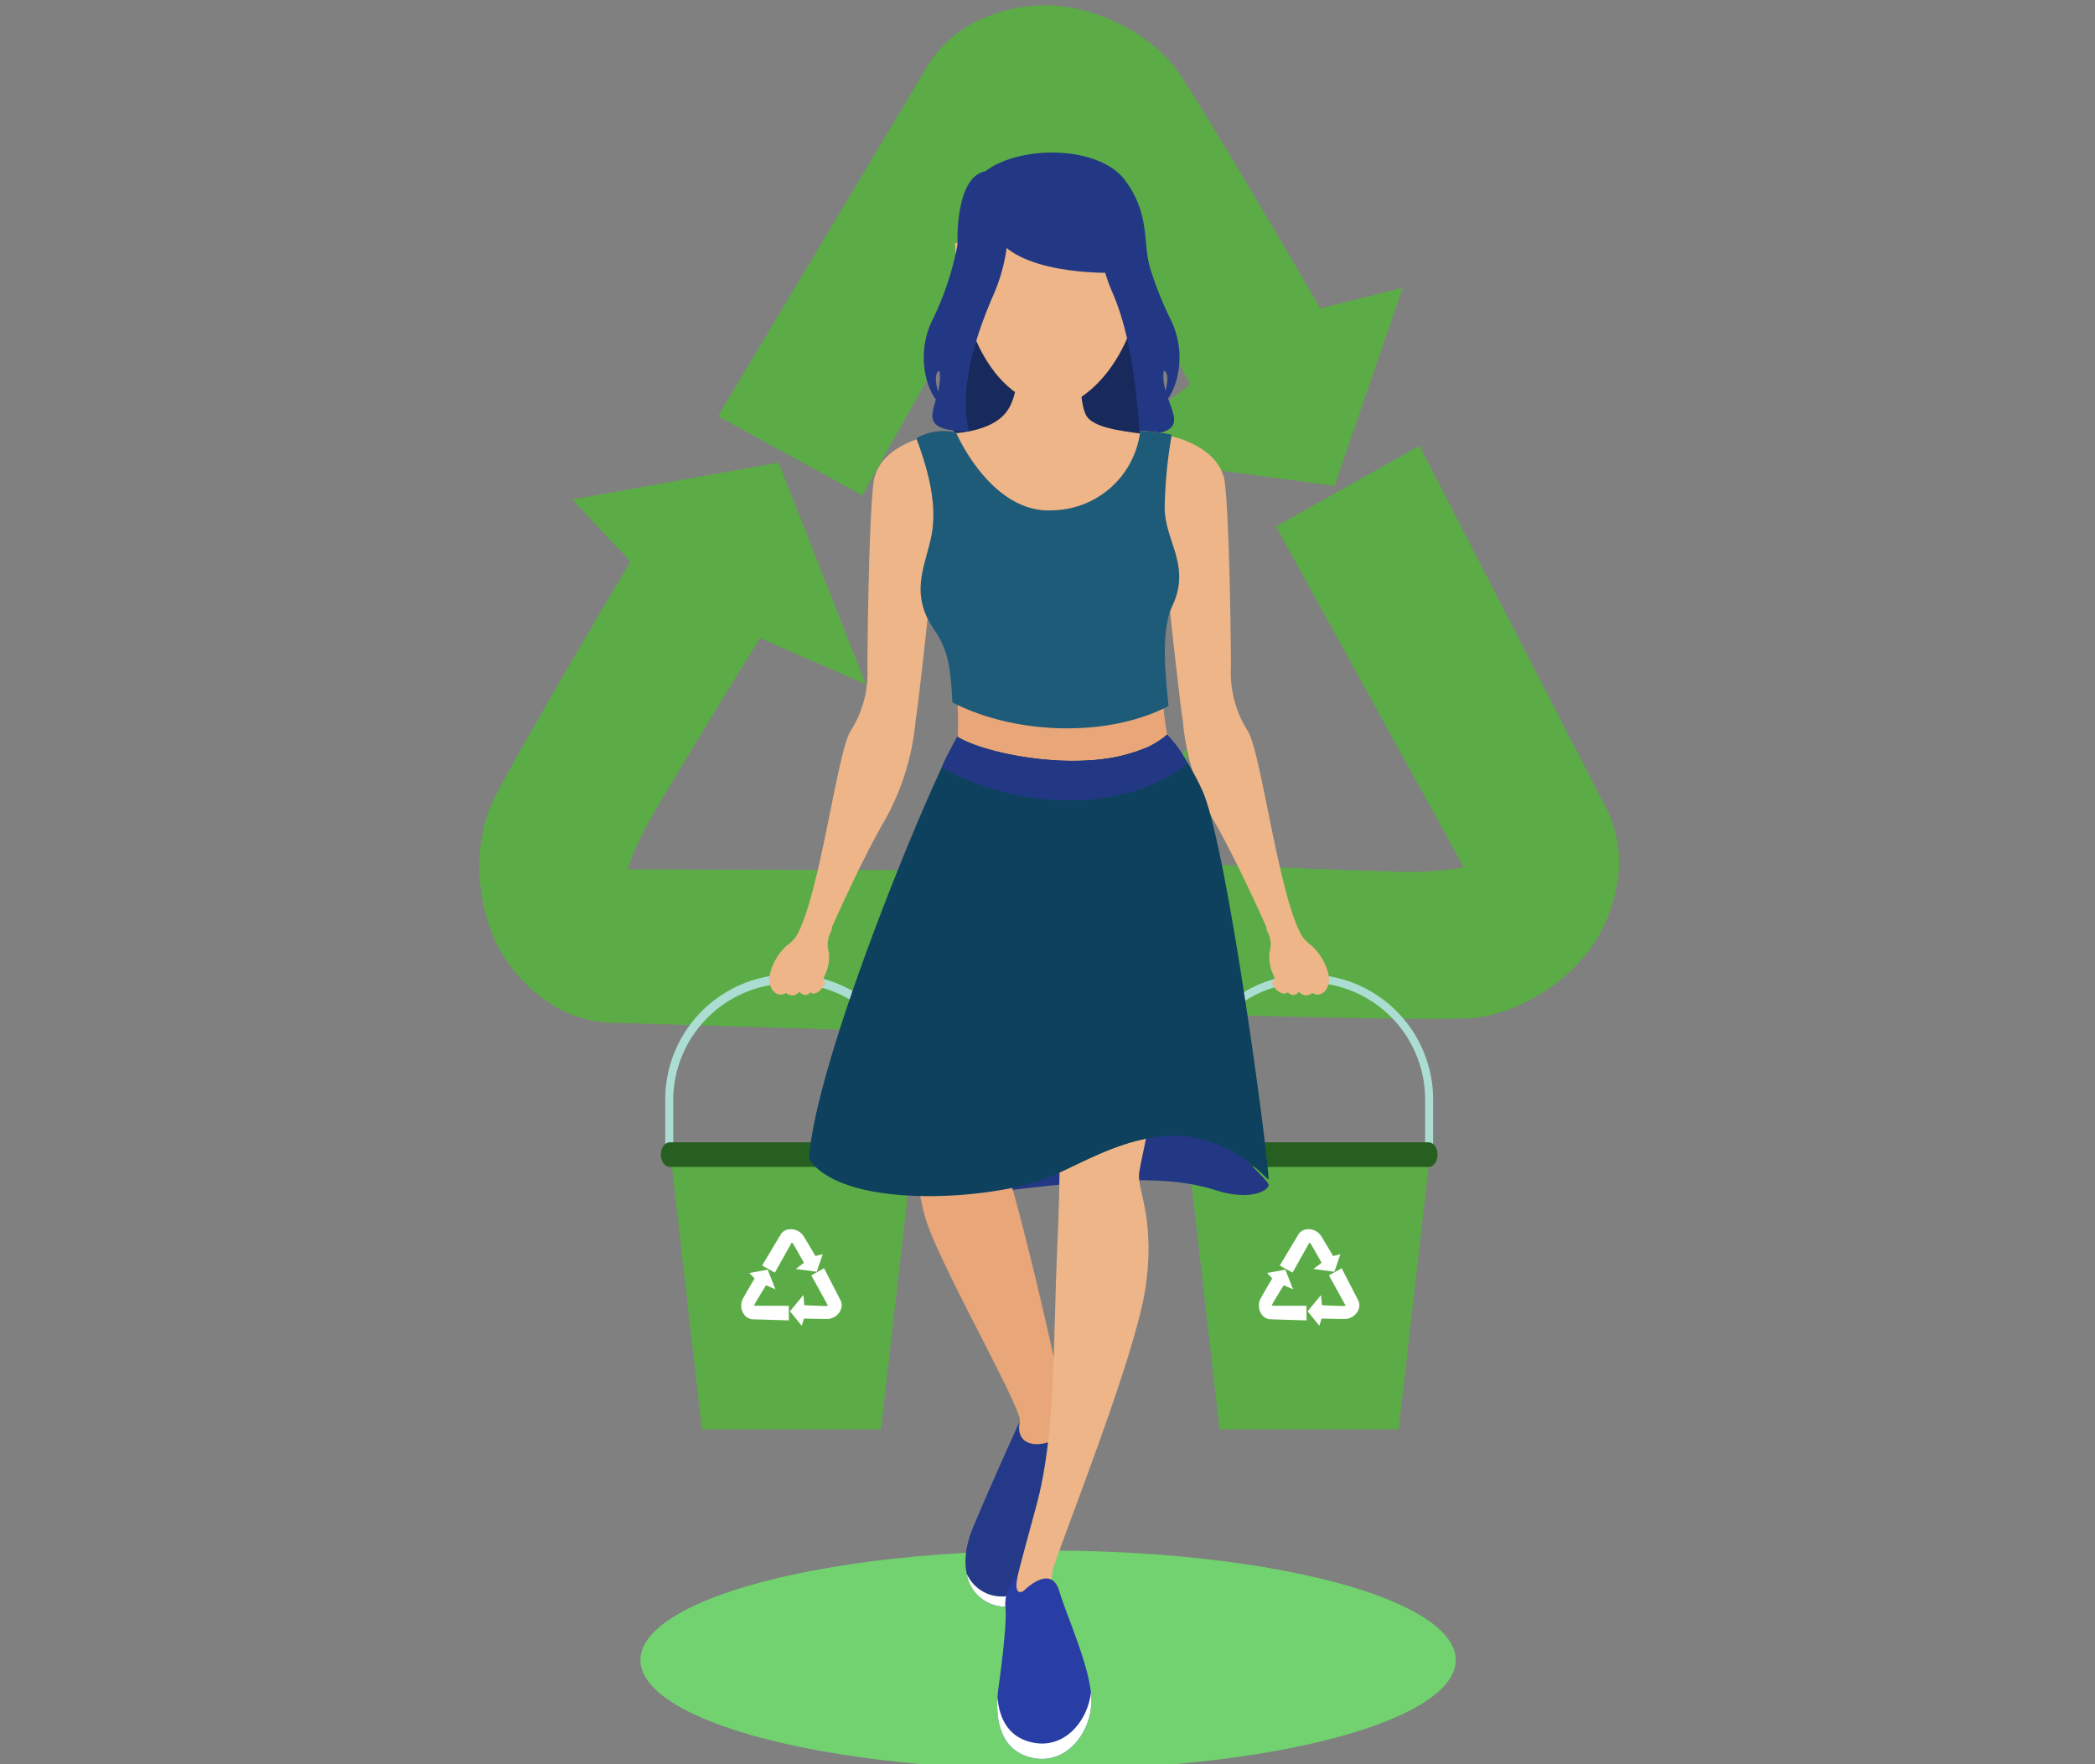 <svg xmlns="http://www.w3.org/2000/svg" xmlns:xlink="http://www.w3.org/1999/xlink" width="266" height="224" viewBox="0 0 266 224">
  <rect x="0" y="0" width="266" height="224" fill="#808080" stroke="none"/>
  <defs>
    <clipPath id="clip-People">
      <rect width="266" height="224"/>
    </clipPath>
  </defs>
  <g id="People" clip-path="url(#clip-People)">
    <g id="People-2" data-name="People" transform="translate(-35.416 -88.56)">
      <g id="Group_2238" data-name="Group 2238" transform="translate(96.289 89.235)">
        <g id="Group_2237" data-name="Group 2237">
          <g id="Group_2234" data-name="Group 2234" transform="translate(30.3)">
            <path id="Path_883" data-name="Path 883" d="M151.566,98.224,125.8,141.288l18.31,10.058,30.64-54.611Z" transform="translate(-125.805 -89.124)" fill="#5bac46"/>
            <path id="Path_884" data-name="Path 884" d="M151.19,98.336s12.676,1.41,21.527,16.7,12.676,22.332,12.676,22.332l-11.674,8.862,29.99,4.017,8.649-25.153L201.9,127.717s-15.087-25.958-18.316-30.389-11.467-9.253-19.714-7.843S152.595,95.717,151.19,98.336Z" transform="translate(-125.429 -89.235)" fill="#5bac46"/>
          </g>
          <g id="Group_2235" data-name="Group 2235" transform="translate(70.507 55.924)">
            <path id="Path_885" data-name="Path 885" d="M236.493,188.952l-22.982-44.609L195.3,154.592l30.215,54.845Z" transform="translate(-164.668 -144.343)" fill="#5bac46"/>
            <path id="Path_886" data-name="Path 886" d="M236.94,188.39s-7.9,10.024-25.561,9.476-25.655-1.019-25.655-1.019l-1.365-14.589L165.115,205.6,181.92,226.23l3.3-10.272s30.013.874,35.473.481,13.913-4.844,17.079-12.6S238.422,190.974,236.94,188.39Z" transform="translate(-165.115 -143.781)" fill="#5bac46"/>
          </g>
          <g id="Group_2236" data-name="Group 2236" transform="translate(0 58.06)">
            <path id="Path_887" data-name="Path 887" d="M114.39,216.843l50.158,1.544-.118-20.9-62.622-.179Z" transform="translate(-96.207 -145.695)" fill="#5bac46"/>
            <path id="Path_888" data-name="Path 888" d="M114.471,217.6s-4.928-11.759,4.112-26.942c9.057-15.171,13.348-21.929,13.348-21.929l13.415,5.874L134.27,146.448l-26.193,4.688L115.456,159s-15.329,25.812-17.621,30.779-2.513,14.523,2.735,21.046S111.5,217.651,114.471,217.6Z" transform="translate(-96.289 -146.448)" fill="#5bac46"/>
          </g>
        </g>
      </g>
      <ellipse id="Ellipse_77" data-name="Ellipse 77" cx="51.763" cy="13.904" rx="51.763" ry="13.904" transform="translate(116.731 285.427)" fill="#71d26f"/>
      <g id="Group_2285" data-name="Group 2285" transform="translate(119.318 107.929)">
        <g id="Group_2249" data-name="Group 2249" transform="translate(65.725 104.355)">
          <g id="Group_2244" data-name="Group 2244">
            <g id="Group_2241" data-name="Group 2241" transform="translate(0.563)">
              <g id="Group_2240" data-name="Group 2240">
                <g id="Group_2239" data-name="Group 2239">
                  <path id="Path_889" data-name="Path 889" d="M185.119,232.517a14.818,14.818,0,0,1-.127-1.849v-5.014a14.871,14.871,0,0,1,29.742,0v5.014a15.022,15.022,0,0,1-.127,1.849h1.025a15.891,15.891,0,0,0,.117-1.849v-5.014a15.886,15.886,0,0,0-31.772,0v5.014a15.9,15.9,0,0,0,.117,1.849Z" transform="translate(-183.977 -209.768)" fill="#abddd2"/>
                </g>
              </g>
            </g>
            <g id="Group_2243" data-name="Group 2243" transform="translate(0 21.312)">
              <g id="Group_2242" data-name="Group 2242" transform="translate(1.208 1.353)">
                <path id="Path_890" data-name="Path 890" d="M211.358,267.194H188.624q-2-17.547-4.012-35.092H215.37Q213.365,249.647,211.358,267.194Z" transform="translate(-184.612 -232.102)" fill="#5bac46"/>
              </g>
              <path id="Path_891" data-name="Path 891" d="M216.319,232.333c0,.864-.511,1.565-1.142,1.565H184.564c-.63,0-1.142-.7-1.142-1.565h0c0-.864.511-1.564,1.142-1.564h30.614c.63,0,1.142.7,1.142,1.564Z" transform="translate(-183.422 -230.769)" fill="#265f20"/>
            </g>
          </g>
          <g id="Group_2248" data-name="Group 2248" transform="translate(10.208 32.343)">
            <g id="Group_2245" data-name="Group 2245" transform="translate(2.653)">
              <path id="Path_892" data-name="Path 892" d="M198.377,242.436,196.1,246.25l1.622.891,2.714-4.837Z" transform="translate(-196.096 -241.629)" fill="#fff"/>
              <path id="Path_893" data-name="Path 893" d="M198.344,242.446a2.787,2.787,0,0,1,1.907,1.48c.784,1.355,1.123,1.978,1.123,1.978l-1.035.784,2.657.356.766-2.227-.927.231s-1.337-2.3-1.623-2.691a1.931,1.931,0,0,0-1.745-.7A1.443,1.443,0,0,0,198.344,242.446Z" transform="translate(-196.062 -241.639)" fill="#fff"/>
            </g>
            <g id="Group_2246" data-name="Group 2246" transform="translate(6.187 4.954)">
              <path id="Path_894" data-name="Path 894" d="M205.9,250.472l-2.036-3.951-1.613.908,2.676,4.858Z" transform="translate(-199.538 -246.52)" fill="#fff"/>
              <path id="Path_895" data-name="Path 895" d="M205.94,250.422a2.791,2.791,0,0,1-2.264.839c-1.564-.049-2.272-.09-2.272-.09l-.122-1.292-1.7,2.067,1.488,1.828.292-.91s2.659.078,3.142.043a1.931,1.931,0,0,0,1.513-1.115A1.453,1.453,0,0,0,205.94,250.422Z" transform="translate(-199.578 -246.471)" fill="#fff"/>
            </g>
            <g id="Group_2247" data-name="Group 2247" transform="translate(0 5.143)">
              <path id="Path_896" data-name="Path 896" d="M195.085,252.942l4.443.137-.01-1.851-5.547-.016Z" transform="translate(-193.474 -246.64)" fill="#fff"/>
              <path id="Path_897" data-name="Path 897" d="M195.091,253.009a2.8,2.8,0,0,1,.364-2.387c.8-1.344,1.182-1.942,1.182-1.942l1.188.521-.981-2.493-2.32.415.654.7s-1.358,2.286-1.561,2.726a1.933,1.933,0,0,0,.243,1.864A1.442,1.442,0,0,0,195.091,253.009Z" transform="translate(-193.481 -246.707)" fill="#fff"/>
            </g>
          </g>
        </g>
        <g id="Group_2259" data-name="Group 2259" transform="translate(0 104.355)">
          <g id="Group_2254" data-name="Group 2254">
            <g id="Group_2250" data-name="Group 2250" transform="translate(0.562)">
              <path id="Path_898" data-name="Path 898" d="M120.352,232.517a15.017,15.017,0,0,1-.127-1.849v-5.014a14.872,14.872,0,0,1,29.743,0v5.014a14.821,14.821,0,0,1-.128,1.849h1.025a15.891,15.891,0,0,0,.118-1.849v-5.014a15.886,15.886,0,0,0-31.773,0v5.014a15.893,15.893,0,0,0,.117,1.849Z" transform="translate(-119.21 -209.768)" fill="#abddd2"/>
            </g>
            <g id="Group_2253" data-name="Group 2253" transform="translate(0 21.312)">
              <g id="Group_2252" data-name="Group 2252" transform="translate(1.208 1.353)">
                <g id="Group_2251" data-name="Group 2251">
                  <path id="Path_899" data-name="Path 899" d="M146.591,267.194H123.858q-2.006-17.547-4.012-35.092H150.6Q148.6,249.647,146.591,267.194Z" transform="translate(-119.846 -232.102)" fill="#5bac46"/>
                </g>
              </g>
              <path id="Path_900" data-name="Path 900" d="M151.552,232.333c0,.864-.511,1.565-1.142,1.565H119.8c-.63,0-1.142-.7-1.142-1.565h0c0-.864.511-1.564,1.142-1.564H150.41c.63,0,1.142.7,1.142,1.564Z" transform="translate(-118.656 -230.769)" fill="#265f20"/>
            </g>
          </g>
          <g id="Group_2258" data-name="Group 2258" transform="translate(10.207 32.343)">
            <g id="Group_2255" data-name="Group 2255" transform="translate(2.653)">
              <path id="Path_901" data-name="Path 901" d="M133.611,242.436l-2.282,3.814,1.622.891,2.714-4.837Z" transform="translate(-131.329 -241.629)" fill="#fff"/>
              <path id="Path_902" data-name="Path 902" d="M133.578,242.446a2.789,2.789,0,0,1,1.907,1.48c.783,1.355,1.122,1.978,1.122,1.978l-1.034.784,2.657.356.766-2.227-.928.231s-1.337-2.3-1.622-2.691a1.933,1.933,0,0,0-1.746-.7A1.439,1.439,0,0,0,133.578,242.446Z" transform="translate(-131.296 -241.639)" fill="#fff"/>
            </g>
            <g id="Group_2256" data-name="Group 2256" transform="translate(6.187 4.954)">
              <path id="Path_903" data-name="Path 903" d="M141.133,250.472,139.1,246.52l-1.613.908,2.676,4.858Z" transform="translate(-134.771 -246.52)" fill="#fff"/>
              <path id="Path_904" data-name="Path 904" d="M141.173,250.422a2.791,2.791,0,0,1-2.264.839c-1.564-.049-2.272-.09-2.272-.09l-.121-1.292-1.7,2.067,1.489,1.828.291-.91s2.659.078,3.143.043a1.929,1.929,0,0,0,1.512-1.115A1.45,1.45,0,0,0,141.173,250.422Z" transform="translate(-134.811 -246.471)" fill="#fff"/>
            </g>
            <g id="Group_2257" data-name="Group 2257" transform="translate(0 5.143)">
              <path id="Path_905" data-name="Path 905" d="M130.318,252.942l4.443.137-.01-1.851-5.547-.016Z" transform="translate(-128.707 -246.64)" fill="#fff"/>
              <path id="Path_906" data-name="Path 906" d="M130.326,253.009a2.8,2.8,0,0,1,.364-2.387c.8-1.344,1.182-1.942,1.182-1.942l1.188.521-.981-2.493-2.32.415.654.7s-1.358,2.286-1.561,2.726a1.93,1.93,0,0,0,.242,1.864A1.443,1.443,0,0,0,130.326,253.009Z" transform="translate(-128.714 -246.707)" fill="#fff"/>
            </g>
          </g>
        </g>
        <g id="Group_2284" data-name="Group 2284" transform="translate(13.787 7.93)">
          <g id="Group_2264" data-name="Group 2264" transform="translate(0 27.887)">
            <g id="Group_2263" data-name="Group 2263">
              <g id="Group_2262" data-name="Group 2262">
                <g id="Group_2261" data-name="Group 2261">
                  <g id="Group_2260" data-name="Group 2260" transform="translate(2.661)">
                    <path id="Path_907" data-name="Path 907" d="M153.105,142.951s-7.109,1.1-7.693,6.169-.761,20.124-.761,23.341a13.758,13.758,0,0,1-2.17,8.162c-1.754,2.924-4.089,22.45-7.209,26.514-2.028,2.641,4.161-.031,4.161-.031s3.685-8.546,7.078-14.6a31.465,31.465,0,0,0,4.255-13.244c.389-2.242,2.046-17.545,2.339-20.957S153.105,142.951,153.105,142.951Z" transform="translate(-134.864 -142.951)" fill="#edb588"/>
                  </g>
                  <path id="Path_908" data-name="Path 908" d="M137.262,203.47a11.025,11.025,0,0,1-2.52,3.25c-1.256.838-2.705,3.278-2.477,4.84s1.411,1.867,2.1,1.372a1.1,1.1,0,0,0,1.676-.152c.571.647,1.1.458,1.41.077.5.457,1.382-.078,1.916-1.3-.458,0-.3-.367-.086-.875a5.155,5.155,0,0,0,.5-2.947,3.446,3.446,0,0,1,.353-2.72C140.574,204.229,137.262,203.47,137.262,203.47Z" transform="translate(-132.241 -142.055)" fill="#edb588"/>
                </g>
              </g>
            </g>
          </g>
          <g id="Group_2269" data-name="Group 2269" transform="translate(50.017 27.887)">
            <g id="Group_2268" data-name="Group 2268">
              <g id="Group_2267" data-name="Group 2267">
                <g id="Group_2266" data-name="Group 2266">
                  <g id="Group_2265" data-name="Group 2265">
                    <path id="Path_909" data-name="Path 909" d="M181.658,142.951s7.108,1.1,7.692,6.169.762,20.124.762,23.341a13.764,13.764,0,0,0,2.169,8.162c1.755,2.924,4.089,22.45,7.21,26.514,2.028,2.641-4.162-.031-4.162-.031s-3.684-8.546-7.078-14.6A31.481,31.481,0,0,1,184,179.259c-.388-2.242-2.045-17.545-2.338-20.957S181.658,142.951,181.658,142.951Z" transform="translate(-181.528 -142.951)" fill="#edb588"/>
                  </g>
                  <path id="Path_910" data-name="Path 910" d="M197.348,203.47a11.006,11.006,0,0,0,2.52,3.25c1.256.838,2.705,3.278,2.477,4.84s-1.412,1.867-2.1,1.372a1.1,1.1,0,0,1-1.677-.152c-.57.647-1.1.458-1.409.077-.5.457-1.548-.026-2.081-1.245.4-.116.468-.42.252-.928a5.155,5.155,0,0,1-.5-2.947,3.45,3.45,0,0,0-.353-2.72C194.036,204.229,197.348,203.47,197.348,203.47Z" transform="translate(-181.337 -142.055)" fill="#edb588"/>
                </g>
              </g>
            </g>
          </g>
          <g id="Group_2274" data-name="Group 2274" transform="translate(19.601)">
            <path id="Path_911" data-name="Path 911" d="M155.776,144.651a216.551,216.551,0,0,1,22.814,0c5.03-3,.39-16.471-.916-18.145s-15.938-4.723-18.479-1.522S154.171,144.172,155.776,144.651Z" transform="translate(-151.501 -115.35)" fill="#18295b"/>
            <g id="Group_2271" data-name="Group 2271" transform="translate(24.486 5.852)">
              <g id="Group_2270" data-name="Group 2270">
                <path id="Path_912" data-name="Path 912" d="M176.624,121.585s2.145-1.023,2.486.44-2.339,6.627-3.412,3.557A10.908,10.908,0,0,1,176.624,121.585Z" transform="translate(-175.685 -121.237)" fill="#d57f64"/>
              </g>
            </g>
            <path id="Path_913" data-name="Path 913" d="M171.365,132.136s-.3,7.007.874,8.689,5.658,1.935,7.675,2.3c-.908,7.676-9.76,16.253-16.706,14.426S153.56,143,153.56,143s5.328.283,7.958-2.2,1.856-8.229,1.565-9.253S171.365,132.136,171.365,132.136Z" transform="translate(-151.526 -115.237)" fill="#edb588"/>
            <path id="Path_914" data-name="Path 914" d="M155.456,119.076s.333,18.379,11.957,20.795c3.26.69,12.458-5.609,11.957-20.795C177.613,110.964,155.456,119.076,155.456,119.076Z" transform="translate(-151.498 -115.471)" fill="#edb588"/>
            <g id="Group_2273" data-name="Group 2273" transform="translate(0 1.808)">
              <g id="Group_2272" data-name="Group 2272">
                <path id="Path_915" data-name="Path 915" d="M173.3,117.7a23.9,23.9,0,0,0,1.9,7.611c1.74,4.009,2.863,9.441,3.458,18.017,8.007-.1,2.4-3.879,3.049-8.121,1.06.434.044,3.534-.616,4.5,1.523-.254,4.166-5.732,1.423-11.122a45.946,45.946,0,0,1-3.788-11.335Z" transform="translate(-151.234 -117.252)" fill="#233884"/>
                <path id="Path_916" data-name="Path 916" d="M162.247,117.915a22.433,22.433,0,0,1-1.818,7.611c-1.742,4.009-4.6,11.429-3.125,17.393-8.008-.1-3.1-3.466-3.752-7.708-1.058.434-.042,3.534.619,4.5-1.524-.254-4.167-5.732-1.424-11.122a37.546,37.546,0,0,0,3.41-11.335Z" transform="translate(-151.556 -117.252)" fill="#233884"/>
              </g>
            </g>
          </g>
          <g id="Group_2283" data-name="Group 2283" transform="translate(5.029 27.411)">
            <path id="Path_917" data-name="Path 917" d="M190.571,231.6s4.378,4.02,4.6,4.706-2.189,2.2-6.629.774-10.272-2-26.447,0C160.507,229.759,185.179,224.622,190.571,231.6Z" transform="translate(-136.829 -140.647)" fill="#233884"/>
            <g id="Group_2282" data-name="Group 2282">
              <g id="Group_2279" data-name="Group 2279" transform="translate(13.166 65.459)">
                <path id="Path_918" data-name="Path 918" d="M165.337,214.171s-3.944,18.314-3.393,19.652c1.338,3.249,7.618,29.122,7.765,33.362s-1.7,12.164-5.506,13.771-3.949-3.947-3.949-3.947,2.926-6.287,3.51-10.819c.438-1.316-9.164-18.04-11.634-24.764s-2.15-20.236-1.487-30.065C153.862,209.313,165.337,214.171,165.337,214.171Z" transform="translate(-150.171 -205.904)" fill="#e8a679"/>
                <path id="Path_919" data-name="Path 919" d="M163.668,265.392s-.585,2.192,1.243,2.777,4.908-.8,5.927-3.361c.946,3.508.36,9.43-1.541,13.376s-3.437,10.6-7.239,10.746-6.944-3.8-4.313-10.087S163.668,265.392,163.668,265.392Z" transform="translate(-150.073 -205.105)" fill="#243a89"/>
                <g id="Group_2277" data-name="Group 2277" transform="translate(6.869 59.702)">
                  <g id="Group_2276" data-name="Group 2276">
                    <g id="Group_2275" data-name="Group 2275">
                      <path id="Path_920" data-name="Path 920" d="M170.835,264.807c-.04.1-.1.185-.148.281a23.123,23.123,0,0,1-1.837,11.8c-1.9,3.948-3.436,10.6-7.238,10.746a4.873,4.873,0,0,1-4.673-2.867,4.986,4.986,0,0,0,5.117,4.164c3.8-.145,5.338-6.8,7.239-10.746S171.781,268.315,170.835,264.807Z" transform="translate(-156.939 -264.807)" fill="#fff"/>
                    </g>
                  </g>
                </g>
                <path id="Path_921" data-name="Path 921" d="M168.394,212.537s.634,17.007,0,30.606-.195,24.562-2.68,33.772-3.217,11.4-3.143,14.693-1.106,7.6-.006,8.626,8.412-.365,8.923-1.316c-1.17-3.509-4.9-10.015-3.582-14.181s10.089-26.1,11.552-34.87-.878-12.866-.732-14.913,4.587-19.876,5.171-26.747S168.394,212.537,168.394,212.537Z" transform="translate(-149.994 -205.976)" fill="#edb588"/>
                <path id="Path_922" data-name="Path 922" d="M164.124,286.615s3.414-3.509,4.483,0,4.192,10.234,4.095,14.133-3.12,7.9-7.31,7.115-5.068-4.776-4.483-8.967,1.073-8.773.876-10.187a4.817,4.817,0,0,1,1.545-3.938C162.76,287.6,164.124,286.615,164.124,286.615Z" transform="translate(-150.014 -204.809)" fill="#293ea5"/>
                <g id="Group_2278" data-name="Group 2278" transform="translate(10.736 94.773)">
                  <path id="Path_923" data-name="Path 923" d="M165.393,305.7c-3.1-.576-4.385-2.917-4.608-5.792-.25,3.717.83,7.035,4.608,7.737,4.19.78,7.211-3.216,7.31-7.115a9.193,9.193,0,0,0-.06-1.166C172.193,303,169.3,306.43,165.393,305.7Z" transform="translate(-160.75 -299.366)" fill="#fff"/>
                </g>
              </g>
              <g id="Group_2281" data-name="Group 2281">
                <path id="Path_924" data-name="Path 924" d="M155.656,142.665a6.95,6.95,0,0,0-5.034.732c1.518,4.045,2.751,8.59,1.882,12.6s-2.737,7.237.5,11.916,3.429,11.744,2.283,19.542c5.324,5.325,23.515,2.437,28.874,0-2.339-5.848-3.458-17.593-1.023-22.759s-1.048-8.334-.975-12.573a57.591,57.591,0,0,1,.9-9.163,22.532,22.532,0,0,0-4-.477,11.4,11.4,0,0,1-10.935,10.078C160.147,153.186,155.656,142.665,155.656,142.665Z" transform="translate(-136.998 -142.481)" fill="#e8a679"/>
                <path id="Path_925" data-name="Path 925" d="M182.642,177.415c-.492-4.914-.9-9.774.493-12.722,2.436-5.165-1.048-8.334-.975-12.573a57.591,57.591,0,0,1,.9-9.163,22.532,22.532,0,0,0-4-.477,11.4,11.4,0,0,1-10.935,10.078c-7.982.627-12.473-9.894-12.473-9.894a6.95,6.95,0,0,0-5.034.732c1.518,4.045,2.751,8.59,1.882,12.6s-2.737,7.237.5,11.916c1.817,2.627,2,5.2,2.2,9.04C163.234,181.094,174.993,181.424,182.642,177.415Z" transform="translate(-136.998 -142.481)" fill="#1d5b79"/>
                <g id="Group_2280" data-name="Group 2280" transform="translate(0 38.555)">
                  <path id="Path_926" data-name="Path 926" d="M182.663,180.473a30.1,30.1,0,0,1,4.605,7.4c3.237,7.928,8.489,47.967,8.27,49.137-10.994-11.163-21.871-2.578-28.559-.076-7,2.618-25.3,3.9-29.782-2.537.778-12.67,15.518-48.079,18.826-53.658C160.472,183.472,176.276,186.126,182.663,180.473Z" transform="translate(-137.197 -180.473)" fill="#0d415d"/>
                  <path id="Path_927" data-name="Path 927" d="M162.808,228.418l0-.078Z" transform="translate(-136.818 -179.764)" fill="#3b4cbe"/>
                  <path id="Path_928" data-name="Path 928" d="M179.67,182.1a23,23,0,0,1-9.409,1.683c3.925,15.2-6.211,29.274-7.42,44.764-.008.159-.023.321-.029.479l0,.078a27.723,27.723,0,0,0,.916,8.66,24.749,24.749,0,0,0,2.875-.85c3.458-1.293,8.038-4.208,13.174-5.184C182.823,215.41,189.44,197.336,179.67,182.1Z" transform="translate(-136.818 -180.449)" fill="#0d415d"/>
                  <path id="Path_929" data-name="Path 929" d="M185.028,184.133a14.385,14.385,0,0,0-2.611-3.66c-6.386,5.652-22.191,3-26.64.269-.442.991-1.37,2.349-1.974,3.915C164.159,190.425,177.613,190.162,185.028,184.133Z" transform="translate(-136.951 -180.473)" fill="#233884"/>
                </g>
              </g>
            </g>
          </g>
        </g>
        <path id="Path_930" data-name="Path 930" d="M155.781,119.349s-.4-8.564,3.528-9.325c4.609-3.425,14.376-3.172,17.632,1.014s2.4,7.927,3.208,11.025c-2.87,3.732-5.28.858-5.28.858s-11.881.254-14.418-5.074C160.113,119.495,155.781,119.349,155.781,119.349Z" transform="translate(-118.106 -107.657)" fill="#233884"/>
      </g>
    </g>
  </g>
</svg>

